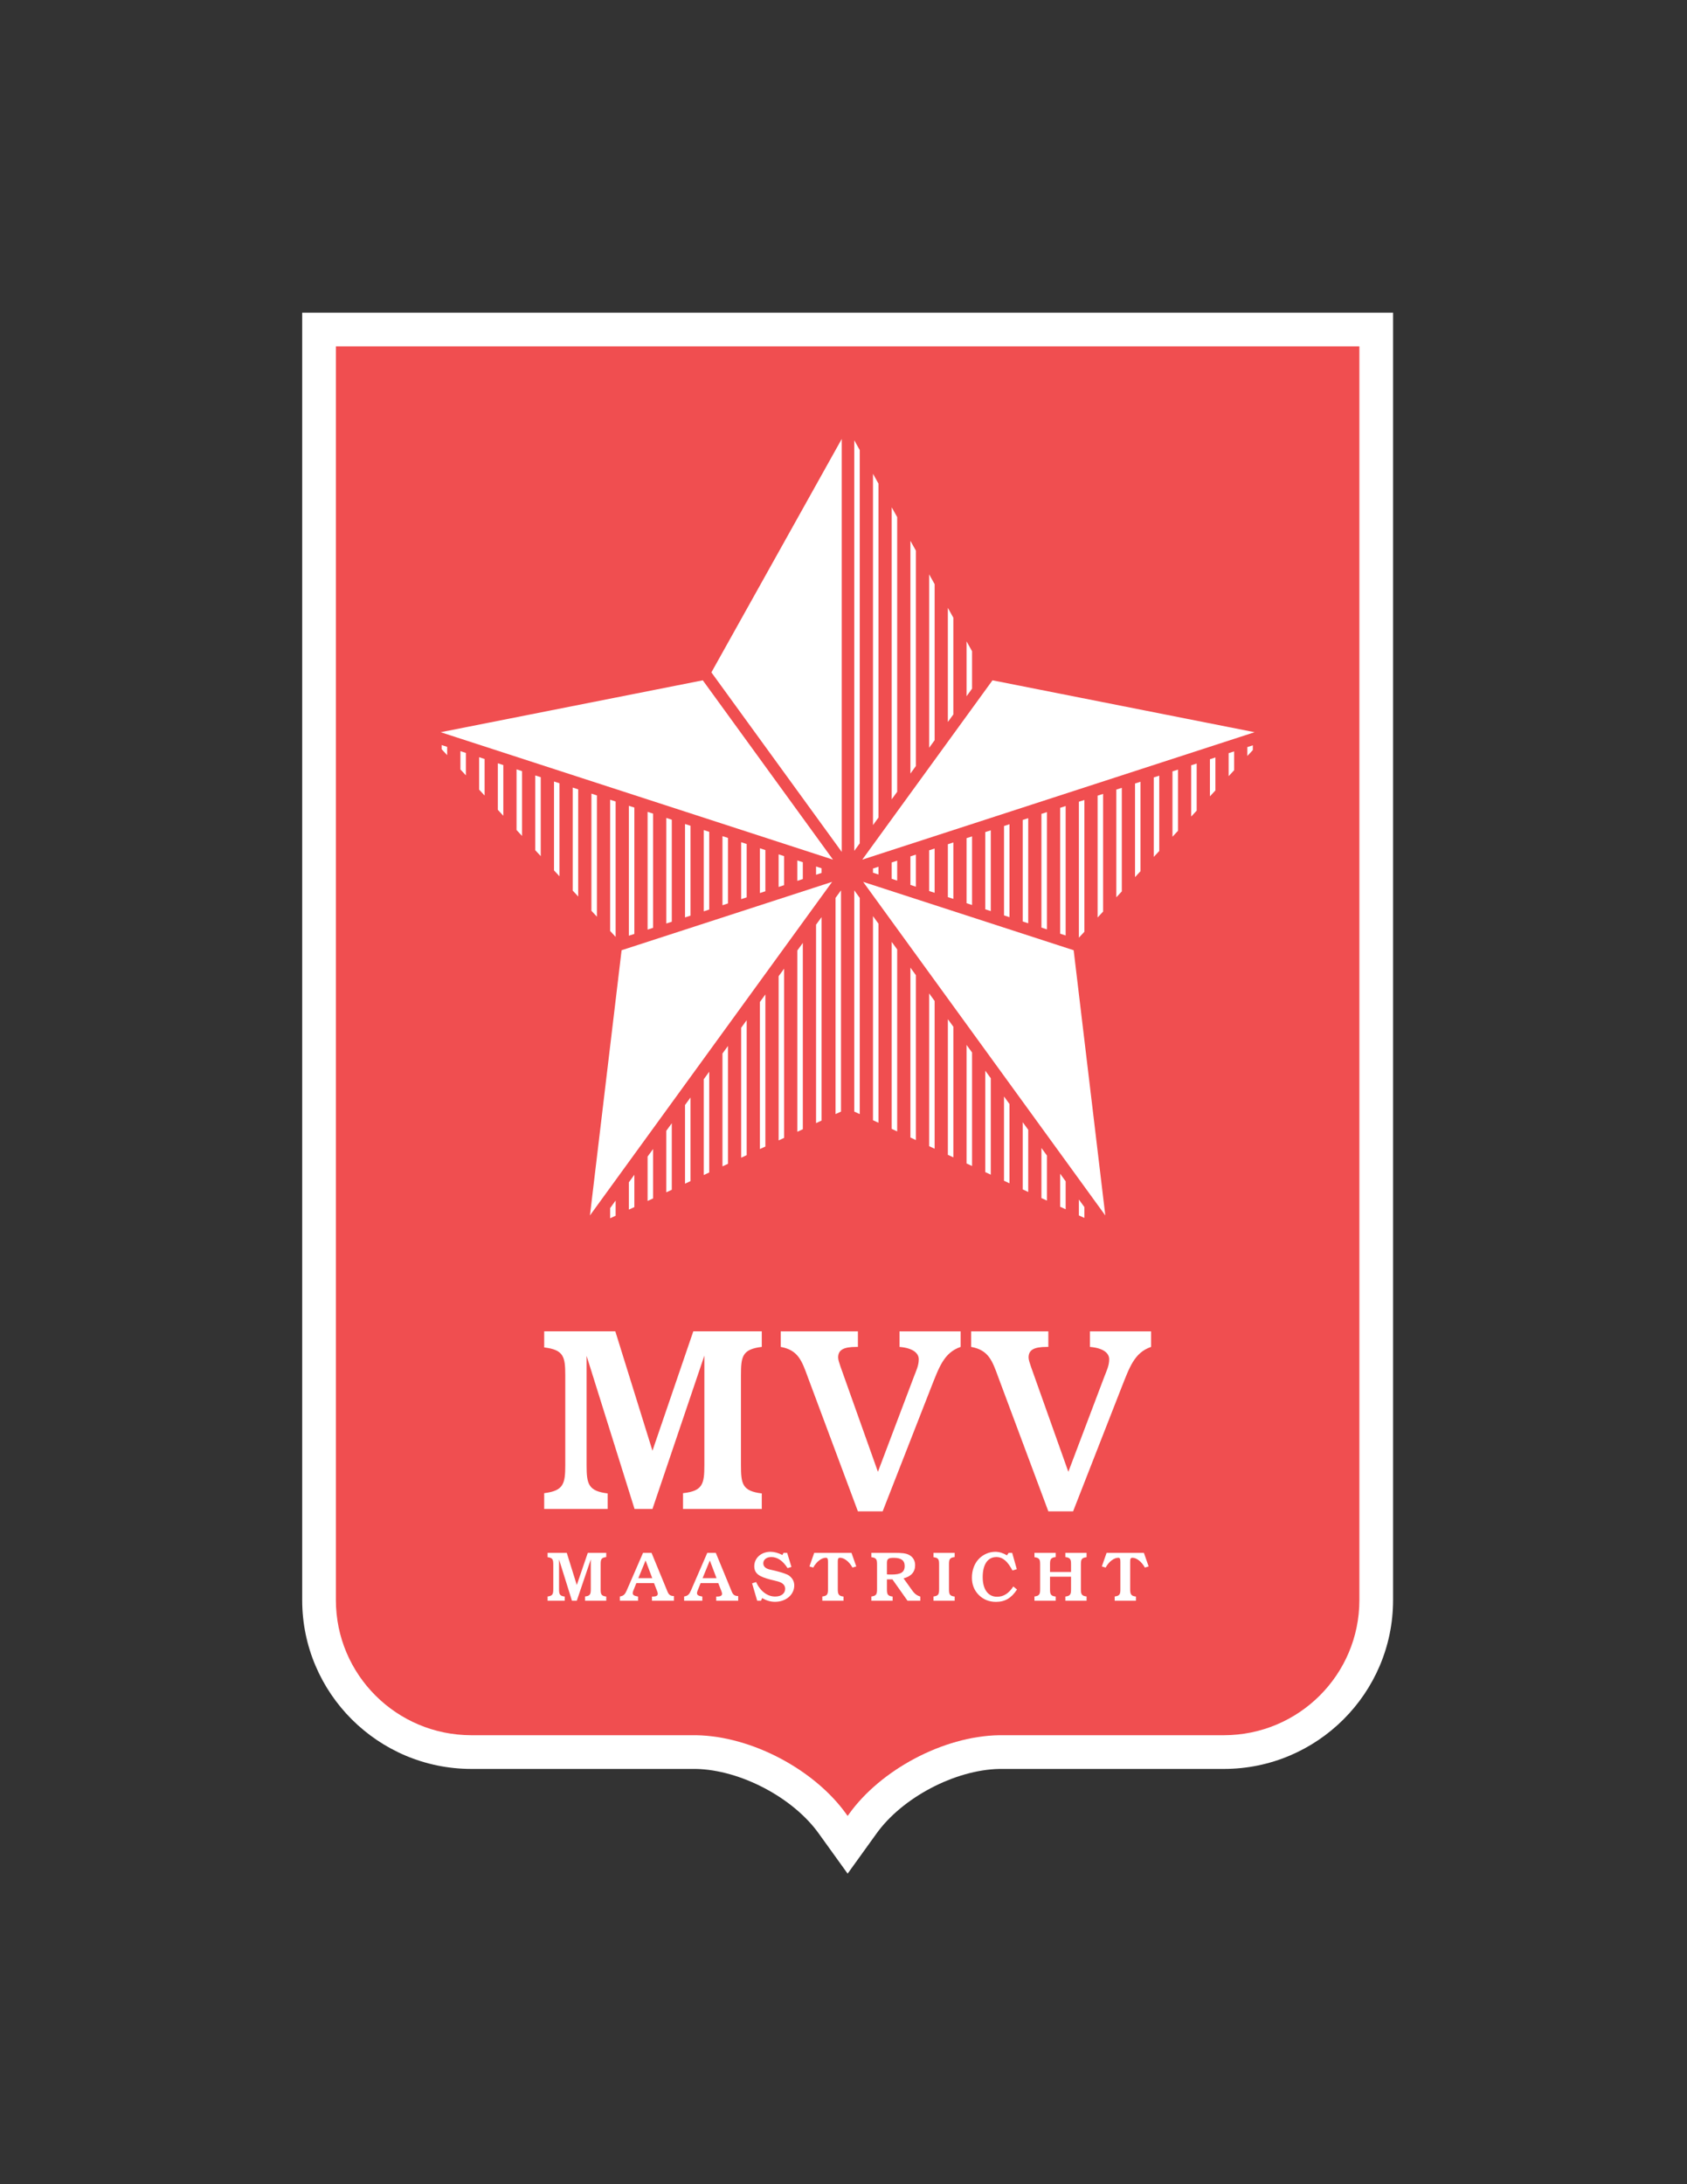 <?xml version="1.0" encoding="iso-8859-1"?>
<!-- Generator: Adobe Illustrator 24.0.1, SVG Export Plug-In . SVG Version: 6.00 Build 0)  -->
<svg version="1.1" id="Layer_1" xmlns="http://www.w3.org/2000/svg" xmlns:xlink="http://www.w3.org/1999/xlink" x="0px" y="0px"
	 viewBox="0 0 612 792" style="enable-background:new 0 0 612 792;" xml:space="preserve">
<rect x="0" y="0" width="612" height="792" fill="#333333" stroke="none"/>
<path style="fill:#FFFFFF;" d="M493.147,113.39H121.853h-12.225v12.225v454.599c0.006,33.741,27.54,61.199,61.377,61.21h81.452
	c16.103,0.316,35.254,10.382,44.589,23.447l0.533,0.741l9.919,13.778l9.922-13.777l0.508-0.705
	c9.361-13.103,28.514-23.168,44.616-23.484h81.447c33.841-0.011,61.375-27.469,61.381-61.208V125.614V113.39H493.147z"/>
<path style="fill:#F04E50;" d="M121.853,125.614v454.599c0.005,27.047,22.007,48.977,49.156,48.985h81.557
	c20.428,0.35,43.115,12.731,54.427,28.564l0.508,0.705l0.508-0.705c11.313-15.833,33.999-28.215,54.428-28.564h81.556
	c27.149-0.009,49.151-21.938,49.156-48.985V125.614H121.853z"/>
<path style="fill:#FFFFFF;" d="M197.422,541.43c7.072-0.864,7.644-3.446,7.644-10.227v-32.49c0-6.785-0.572-9.265-7.644-10.129
	v-5.832h25.802l13.473,43.29l14.815-43.29h24.841v5.636c-7.072,0.864-7.551,3.446-7.551,10.227v32.683
	c0,6.785,0.479,9.363,7.551,10.228v5.635h-28.57v-5.729c7.162-0.77,7.743-3.349,7.743-10.227v-39.655l-18.83,55.611h-6.499
	l-17.393-55.522v39.659c0,6.785,0.578,9.363,7.645,10.228v5.635h-23.028V541.43"/>
<path style="fill:#FFFFFF;" d="M293.067,499.384c-2.199-6.024-3.536-9.843-9.839-10.989v-5.639h27.997v5.639
	c-0.193,0-0.381,0-0.572,0c-4.588,0-6.594,1.053-6.594,3.823c0,0.854,0.381,1.906,0.855,3.339l13.575,38.13l13.092-34.594
	c0.76-2.001,1.719-3.916,1.719-6.209c0-2.39-2.391-4.108-6.975-4.489v-5.639h22.166v5.639c-6.113,2.1-7.838,7.449-10.797,14.905
	l-17.49,44.722h-8.979L293.067,499.384"/>
<path style="fill:#FFFFFF;" d="M362.152,499.384c-2.195-6.024-3.529-9.843-9.84-10.989v-5.639h28v5.639c-0.193,0-0.385,0-0.576,0
	c-4.588,0-6.594,1.053-6.594,3.823c0,0.854,0.379,1.906,0.857,3.339l13.568,38.13l13.096-34.594
	c0.764-2.001,1.725-3.916,1.725-6.209c0-2.39-2.391-4.108-6.982-4.489v-5.639h22.172v5.639c-6.117,2.1-7.838,7.449-10.795,14.905
	l-17.492,44.722h-8.978L362.152,499.384"/>
<path style="fill:#FFFFFF;" d="M198.658,578.892c1.902-0.232,2.057-0.933,2.057-2.763v-8.756c0-1.83-0.154-2.496-2.057-2.729v-1.572
	h6.952l3.634,11.667l3.993-11.667h6.696v1.521c-1.907,0.231-2.035,0.924-2.035,2.754v8.812c0,1.83,0.128,2.526,2.035,2.759v1.517
	h-7.701v-1.543c1.938-0.206,2.091-0.902,2.091-2.763V565.44l-5.079,14.994h-1.753l-4.686-14.968v10.692
	c0,1.83,0.15,2.526,2.062,2.759v1.517h-6.208V578.892"/>
<path style="fill:#FFFFFF;" d="M236.62,572.247l-2.42-6.417l-2.629,6.417H236.62 M224.875,578.892
	c1.39-0.206,1.903-0.852,2.472-2.168l5.93-13.651h3.087l5.771,14.016c0.462,1.132,1.005,1.624,2.343,1.645v1.702h-7.961v-1.517
	c0.129,0,0.235,0,0.363,0c1.159,0,1.749-0.339,1.749-1.01c0-0.227-0.077-0.539-0.205-0.872l-1.159-2.989h-6.418l-1.005,2.497
	c-0.205,0.492-0.308,0.852-0.308,1.082c0,0.799,0.568,1.034,1.938,1.292v1.517h-6.598V578.892z"/>
<path style="fill:#FFFFFF;" d="M259.93,572.247l-2.424-6.417l-2.625,6.417H259.93 M248.181,578.892
	c1.395-0.206,1.911-0.852,2.476-2.168l5.926-13.651h3.091l5.772,14.016c0.466,1.132,1.005,1.624,2.348,1.645v1.702h-7.966v-1.517
	c0.129,0,0.235,0,0.363,0c1.159,0,1.749-0.339,1.749-1.01c0-0.227-0.077-0.539-0.205-0.872l-1.159-2.989h-6.414l-1.004,2.497
	c-0.21,0.492-0.308,0.852-0.308,1.082c0,0.799,0.564,1.034,1.933,1.292v1.517h-6.602V578.892z"/>
<path style="fill:#FFFFFF;" d="M274.689,580.435l-1.851-6.314l1.467-0.462c1.542,3.396,4.142,5.255,6.9,5.255
	c2.245,0,3.634-1.133,3.634-2.835c0-0.615-0.23-1.154-0.641-1.591c-0.954-0.982-2.548-1.162-4.742-1.732
	c-3.861-1.03-5.823-2.057-5.823-4.844c0-2.958,2.5-5.229,5.899-5.229c1.313,0,2.728,0.386,4.302,1.159l0.411-0.773h1.317
	l1.548,5.104l-1.395,0.44c-1.723-2.685-3.685-4.027-5.922-4.027c-1.757,0-2.89,0.984-2.89,2.275c0,0.565,0.21,1.052,0.621,1.437
	c0.876,0.804,2.188,0.881,3.788,1.291c2.599,0.667,4.25,1.215,4.968,1.753c1.24,0.949,1.855,2.112,1.855,3.554
	c0,3.244-2.881,5.93-7.003,5.93c-1.6,0-3.121-0.467-4.639-1.343l-0.414,0.953H274.689"/>
<path style="fill:#FFFFFF;" d="M298.313,578.892c1.933-0.232,2.06-0.933,2.06-2.763v-9.633c0-1.132-0.077-1.645-0.774-1.645
	c-1.445,0-3.271,1.214-4.587,3.557l-1.364-0.414l1.728-4.921h13.523l1.732,4.921l-1.369,0.414c-1.313-2.343-3.146-3.557-4.511-3.557
	c-0.774,0-0.821,0.514-0.821,1.645v9.663c0,1.881,0.252,2.553,2.082,2.759v1.517h-7.7V578.892"/>
<path style="fill:#FFFFFF;" d="M323.478,570.931c3.275,0,4.715-0.805,4.715-3.092c0-2.035-1.291-2.962-3.967-2.962
	c-1.934,0-2.473,0.358-2.473,1.854v4.148C322.369,570.931,322.935,570.931,323.478,570.931 M316.111,578.892
	c1.9-0.232,2.059-0.933,2.059-2.763v-8.756c0-1.83-0.158-2.496-2.059-2.729v-1.572h8.551c2.348,0,4.049,0.103,5.309,0.846
	c1.314,0.778,2.012,2.04,2.012,3.635c0,2.424-1.42,4.049-4.199,4.772l2.678,3.732c0.846,1.159,1.496,2.292,3.396,2.861v1.517h-4.635
	l-5.484-7.752h-1.984v3.477c0,1.83,0.15,2.526,2.063,2.759v1.517h-7.705V578.892z"/>
<path style="fill:#FFFFFF;" d="M338.648,578.892c1.906-0.232,2.033-0.933,2.033-2.763v-8.756c0-1.83-0.127-2.496-2.033-2.729v-1.572
	h7.676v1.521c-1.904,0.231-2.059,0.924-2.059,2.754v8.812c0,1.83,0.154,2.526,2.059,2.759v1.517h-7.676V578.892"/>
<path style="fill:#FFFFFF;" d="M368.943,576.364c-2.033,3.096-4.326,4.486-7.654,4.486c-2.494,0-4.658-0.898-6.309-2.605
	c-1.6-1.651-2.395-3.707-2.395-6.179c0-2.735,0.926-5.105,2.445-6.73c1.572-1.667,3.789-2.651,6.027-2.651
	c1.422,0,2.81,0.438,4.25,1.287l0.6-0.901h1.287l1.672,5.926l-1.574,0.462c-1.723-3.271-3.502-4.866-5.824-4.866
	c-3.059,0-4.971,2.549-4.971,7.294c0,4.528,2.035,7.107,5.207,7.107c2.373,0,4.25-1.214,5.9-3.732L368.943,576.364"/>
<path style="fill:#FFFFFF;" d="M375.275,578.892c1.91-0.232,2.06-0.933,2.06-2.763v-8.756c0-1.83-0.15-2.496-2.06-2.729v-1.572
	h7.705v1.521c-1.908,0.231-2.061,0.924-2.061,2.754v2.655h7.627v-2.655c0-1.83-0.154-2.523-2.065-2.754v-1.521h7.703v1.572
	c-1.906,0.232-2.064,0.898-2.064,2.729v8.756c0,1.83,0.158,2.531,2.064,2.763v1.543h-7.703v-1.517
	c1.91-0.232,2.065-0.929,2.065-2.759v-4.434h-7.627v4.434c0,1.83,0.152,2.526,2.061,2.759v1.517h-7.705V578.892"/>
<path style="fill:#FFFFFF;" d="M404.383,578.892c1.93-0.232,2.063-0.933,2.063-2.763v-9.633c0-1.132-0.082-1.645-0.775-1.645
	c-1.439,0-3.27,1.214-4.584,3.557l-1.367-0.414l1.727-4.921h13.529l1.723,4.921l-1.363,0.414c-1.318-2.343-3.147-3.557-4.51-3.557
	c-0.775,0-0.828,0.514-0.828,1.645v9.663c0,1.881,0.264,2.553,2.092,2.759v1.517h-7.705V578.892"/>
<polyline style="fill:#FFFFFF;" points="214.015,440.731 301.87,319.77 225.499,344.561 214.015,440.731 "/>
<polyline style="fill:#FFFFFF;" points="159.866,265.502 302.19,311.712 254.958,246.688 159.866,265.502 "/>
<polyline style="fill:#FFFFFF;" points="258.075,243.808 305.359,308.903 305.359,159.17 258.075,243.808 "/>
<polyline style="fill:#FFFFFF;" points="400.98,440.731 313.127,319.77 389.496,344.561 400.98,440.731 "/>
<polyline style="fill:#FFFFFF;" points="455.135,265.502 312.81,311.712 360.047,246.688 455.135,265.502 "/>
<polyline style="fill:#FFFFFF;" points="268.879,372.671 268.879,419.79 270.872,418.866 270.872,369.928 268.879,372.671 "/>
<polyline style="fill:#FFFFFF;" points="296.042,335.303 296.042,407.245 298.034,406.321 298.034,332.563 296.042,335.303 "/>
<polyline style="fill:#FFFFFF;" points="255.296,391.355 255.296,426.066 257.289,425.146 257.289,388.614 255.296,391.355 "/>
<polyline style="fill:#FFFFFF;" points="262.094,382.009 262.094,422.928 264.086,422.005 264.086,379.268 262.094,382.009 "/>
<polyline style="fill:#FFFFFF;" points="248.507,400.69 248.507,429.2 250.494,428.281 250.494,397.955 248.507,400.69 "/>
<polyline style="fill:#FFFFFF;" points="282.463,353.985 282.463,413.514 284.455,412.598 284.455,351.245 282.463,353.985 "/>
<polyline style="fill:#FFFFFF;" points="228.133,428.717 228.133,438.614 230.125,437.688 230.125,425.973 228.133,428.717 "/>
<polyline style="fill:#FFFFFF;" points="221.348,438.055 221.348,441.749 223.336,440.829 223.336,435.319 221.348,438.055 "/>
<polyline style="fill:#FFFFFF;" points="234.932,419.38 234.932,435.473 236.92,434.558 236.92,416.642 234.932,419.38 "/>
<polyline style="fill:#FFFFFF;" points="241.717,410.033 241.717,432.334 243.709,431.42 243.709,407.292 241.717,410.033 "/>
<polyline style="fill:#FFFFFF;" points="289.256,344.645 289.256,410.379 291.245,409.46 291.245,341.904 289.256,344.645 "/>
<polyline style="fill:#FFFFFF;" points="275.673,363.323 275.673,416.651 277.662,415.736 277.662,360.591 275.673,363.323 "/>
<polyline style="fill:#FFFFFF;" points="303.11,325.574 303.11,403.975 305.098,403.06 305.098,322.838 303.11,325.574 "/>
<polyline style="fill:#FFFFFF;" points="236.92,336.436 236.92,295.027 234.932,294.384 234.932,337.083 236.92,336.436 "/>
<polyline style="fill:#FFFFFF;" points="194.181,281.177 194.181,308.29 196.169,310.435 196.169,281.82 194.181,281.177 "/>
<polyline style="fill:#FFFFFF;" points="243.713,334.225 243.713,297.235 241.721,296.586 241.721,334.873 243.713,334.225 "/>
<polyline style="fill:#FFFFFF;" points="187.392,278.973 187.392,300.968 189.38,303.114 189.38,279.616 187.392,278.973 "/>
<polyline style="fill:#FFFFFF;" points="200.979,283.375 200.979,315.61 202.968,317.753 202.968,284.017 200.979,283.375 "/>
<polyline style="fill:#FFFFFF;" points="230.125,338.645 230.125,292.825 228.133,292.181 228.133,339.292 230.125,338.645 "/>
<polyline style="fill:#FFFFFF;" points="173.813,274.568 173.813,286.324 175.805,288.469 175.805,275.212 173.813,274.568 "/>
<polyline style="fill:#FFFFFF;" points="167.027,272.367 167.027,279.005 169.011,281.148 169.011,273.01 167.027,272.367 "/>
<polyline style="fill:#FFFFFF;" points="160.229,270.164 160.229,271.683 162.221,273.829 162.221,270.813 160.229,270.164 "/>
<polyline style="fill:#FFFFFF;" points="207.765,285.577 207.765,322.93 209.757,325.075 209.757,286.224 207.765,285.577 "/>
<polyline style="fill:#FFFFFF;" points="223.336,290.628 221.348,289.984 221.348,337.579 223.336,339.724 223.336,290.628 "/>
<polyline style="fill:#FFFFFF;" points="180.602,276.771 180.602,293.648 182.591,295.794 182.591,277.414 180.602,276.771 "/>
<polyline style="fill:#FFFFFF;" points="250.499,332.015 250.499,299.433 248.511,298.79 248.511,332.663 250.499,332.015 "/>
<polyline style="fill:#FFFFFF;" points="257.289,329.804 257.289,301.63 255.296,300.987 255.296,330.452 257.289,329.804 "/>
<polyline style="fill:#FFFFFF;" points="277.662,323.175 277.662,308.236 275.673,307.593 275.673,323.823 277.662,323.175 "/>
<polyline style="fill:#FFFFFF;" points="270.872,325.386 270.872,306.039 268.879,305.391 268.879,326.034 270.872,325.386 "/>
<polyline style="fill:#FFFFFF;" points="284.451,320.965 284.451,310.442 282.459,309.794 282.459,321.613 284.451,320.965 "/>
<polyline style="fill:#FFFFFF;" points="264.086,327.592 264.086,303.837 262.094,303.189 262.094,328.242 264.086,327.592 "/>
<polyline style="fill:#FFFFFF;" points="298.034,316.542 298.034,314.845 296.042,314.194 296.042,317.189 298.034,316.542 "/>
<polyline style="fill:#FFFFFF;" points="214.555,287.778 214.555,330.252 216.547,332.399 216.547,288.422 214.555,287.778 "/>
<polyline style="fill:#FFFFFF;" points="291.241,318.752 291.241,312.641 289.249,311.996 289.249,319.402 291.241,318.752 "/>
<polyline style="fill:#FFFFFF;" points="311.895,163.201 309.902,159.638 309.902,308.536 311.895,305.799 311.895,163.201 "/>
<polyline style="fill:#FFFFFF;" points="318.685,296.451 318.685,175.358 316.697,171.795 316.697,299.191 318.685,296.451 "/>
<polyline style="fill:#FFFFFF;" points="325.475,287.103 325.475,187.508 323.486,183.954 323.486,289.838 325.475,287.103 "/>
<polyline style="fill:#FFFFFF;" points="352.637,249.708 352.637,236.138 350.645,232.57 350.645,252.456 352.637,249.708 "/>
<polyline style="fill:#FFFFFF;" points="339.063,268.403 339.063,211.829 337.068,208.261 337.068,271.15 339.063,268.403 "/>
<polyline style="fill:#FFFFFF;" points="332.264,277.756 332.264,199.667 330.275,196.108 330.275,280.497 332.264,277.756 "/>
<polyline style="fill:#FFFFFF;" points="345.846,259.057 345.846,223.978 343.855,220.415 343.855,261.797 345.846,259.057 "/>
<polyline style="fill:#FFFFFF;" points="330.275,350.872 330.275,412.47 332.264,413.386 332.264,353.609 330.275,350.872 "/>
<polyline style="fill:#FFFFFF;" points="323.486,341.533 323.486,409.332 325.475,410.255 325.475,344.268 323.486,341.533 "/>
<polyline style="fill:#FFFFFF;" points="343.859,369.556 343.859,418.746 345.852,419.666 345.852,372.297 343.859,369.556 "/>
<polyline style="fill:#FFFFFF;" points="357.434,388.238 357.434,425.014 359.432,425.938 359.432,390.979 357.434,388.238 "/>
<polyline style="fill:#FFFFFF;" points="309.902,322.846 309.902,403.06 311.895,403.978 311.895,325.582 309.902,322.846 "/>
<polyline style="fill:#FFFFFF;" points="377.807,416.263 377.807,434.429 379.799,435.349 379.799,419.003 377.807,416.263 "/>
<polyline style="fill:#FFFFFF;" points="391.391,440.705 393.383,441.63 393.383,437.688 391.391,434.95 391.391,440.705 "/>
<polyline style="fill:#FFFFFF;" points="384.6,425.604 384.6,437.567 386.594,438.486 386.594,428.35 384.6,425.604 "/>
<polyline style="fill:#FFFFFF;" points="337.064,360.215 337.064,415.608 339.059,416.531 339.059,362.955 337.064,360.215 "/>
<polyline style="fill:#FFFFFF;" points="364.223,397.583 364.223,428.152 366.215,429.076 366.215,400.323 364.223,397.583 "/>
<polyline style="fill:#FFFFFF;" points="371.021,406.92 371.021,431.291 373.014,432.215 373.014,409.665 371.021,406.92 "/>
<polyline style="fill:#FFFFFF;" points="350.645,378.896 350.645,421.881 352.637,422.8 352.637,381.641 350.645,378.896 "/>
<polyline style="fill:#FFFFFF;" points="316.697,332.19 316.697,406.198 318.685,407.112 318.685,334.927 316.697,332.19 "/>
<polyline style="fill:#FFFFFF;" points="373.014,334.785 373.014,296.673 371.021,297.317 371.021,334.138 373.014,334.785 "/>
<polyline style="fill:#FFFFFF;" points="386.594,339.208 386.594,292.27 384.6,292.917 384.6,338.561 386.594,339.208 "/>
<polyline style="fill:#FFFFFF;" points="379.799,336.998 379.799,294.472 377.807,295.119 377.807,336.349 379.799,336.998 "/>
<polyline style="fill:#FFFFFF;" points="343.859,306.126 343.859,325.298 345.852,325.946 345.852,305.479 343.859,306.126 "/>
<polyline style="fill:#FFFFFF;" points="391.391,290.711 391.391,340.008 393.383,337.864 393.383,290.068 391.391,290.711 "/>
<polyline style="fill:#FFFFFF;" points="404.973,286.311 404.973,325.369 406.963,323.227 406.963,285.668 404.973,286.311 "/>
<polyline style="fill:#FFFFFF;" points="398.185,288.514 398.185,332.688 400.176,330.544 400.176,287.866 398.185,288.514 "/>
<polyline style="fill:#FFFFFF;" points="366.219,332.575 366.219,298.873 364.232,299.521 364.232,331.927 366.219,332.575 "/>
<polyline style="fill:#FFFFFF;" points="432.137,277.501 432.137,296.083 434.125,293.937 434.125,276.858 432.137,277.501 "/>
<polyline style="fill:#FFFFFF;" points="425.346,279.704 425.346,303.403 427.34,301.259 427.34,279.06 425.346,279.704 "/>
<polyline style="fill:#FFFFFF;" points="445.715,273.102 445.715,281.442 447.709,279.297 447.709,272.459 445.715,273.102 "/>
<polyline style="fill:#FFFFFF;" points="411.76,284.11 411.76,318.048 413.746,315.903 413.746,283.459 411.76,284.11 "/>
<polyline style="fill:#FFFFFF;" points="438.926,275.3 438.926,288.764 440.918,286.613 440.918,274.656 438.926,275.3 "/>
<polyline style="fill:#FFFFFF;" points="359.432,330.365 359.432,301.075 357.434,301.723 357.434,329.717 359.432,330.365 "/>
<polyline style="fill:#FFFFFF;" points="330.275,310.526 330.275,320.877 332.264,321.521 332.264,309.882 330.275,310.526 "/>
<polyline style="fill:#FFFFFF;" points="452.504,270.9 452.504,274.121 454.494,271.978 454.494,270.256 452.504,270.9 "/>
<polyline style="fill:#FFFFFF;" points="418.553,281.908 418.553,310.723 420.545,308.579 420.545,281.258 418.553,281.908 "/>
<polyline style="fill:#FFFFFF;" points="337.064,308.329 337.064,323.088 339.059,323.735 339.059,307.681 337.064,308.329 "/>
<polyline style="fill:#FFFFFF;" points="316.697,314.932 316.697,316.454 318.685,317.102 318.685,314.286 316.697,314.932 "/>
<polyline style="fill:#FFFFFF;" points="350.645,327.504 352.637,328.154 352.637,303.276 350.645,303.924 350.645,327.504 "/>
<polyline style="fill:#FFFFFF;" points="323.486,312.728 323.486,318.665 325.475,319.315 325.475,312.084 323.486,312.728 "/>
</svg>
